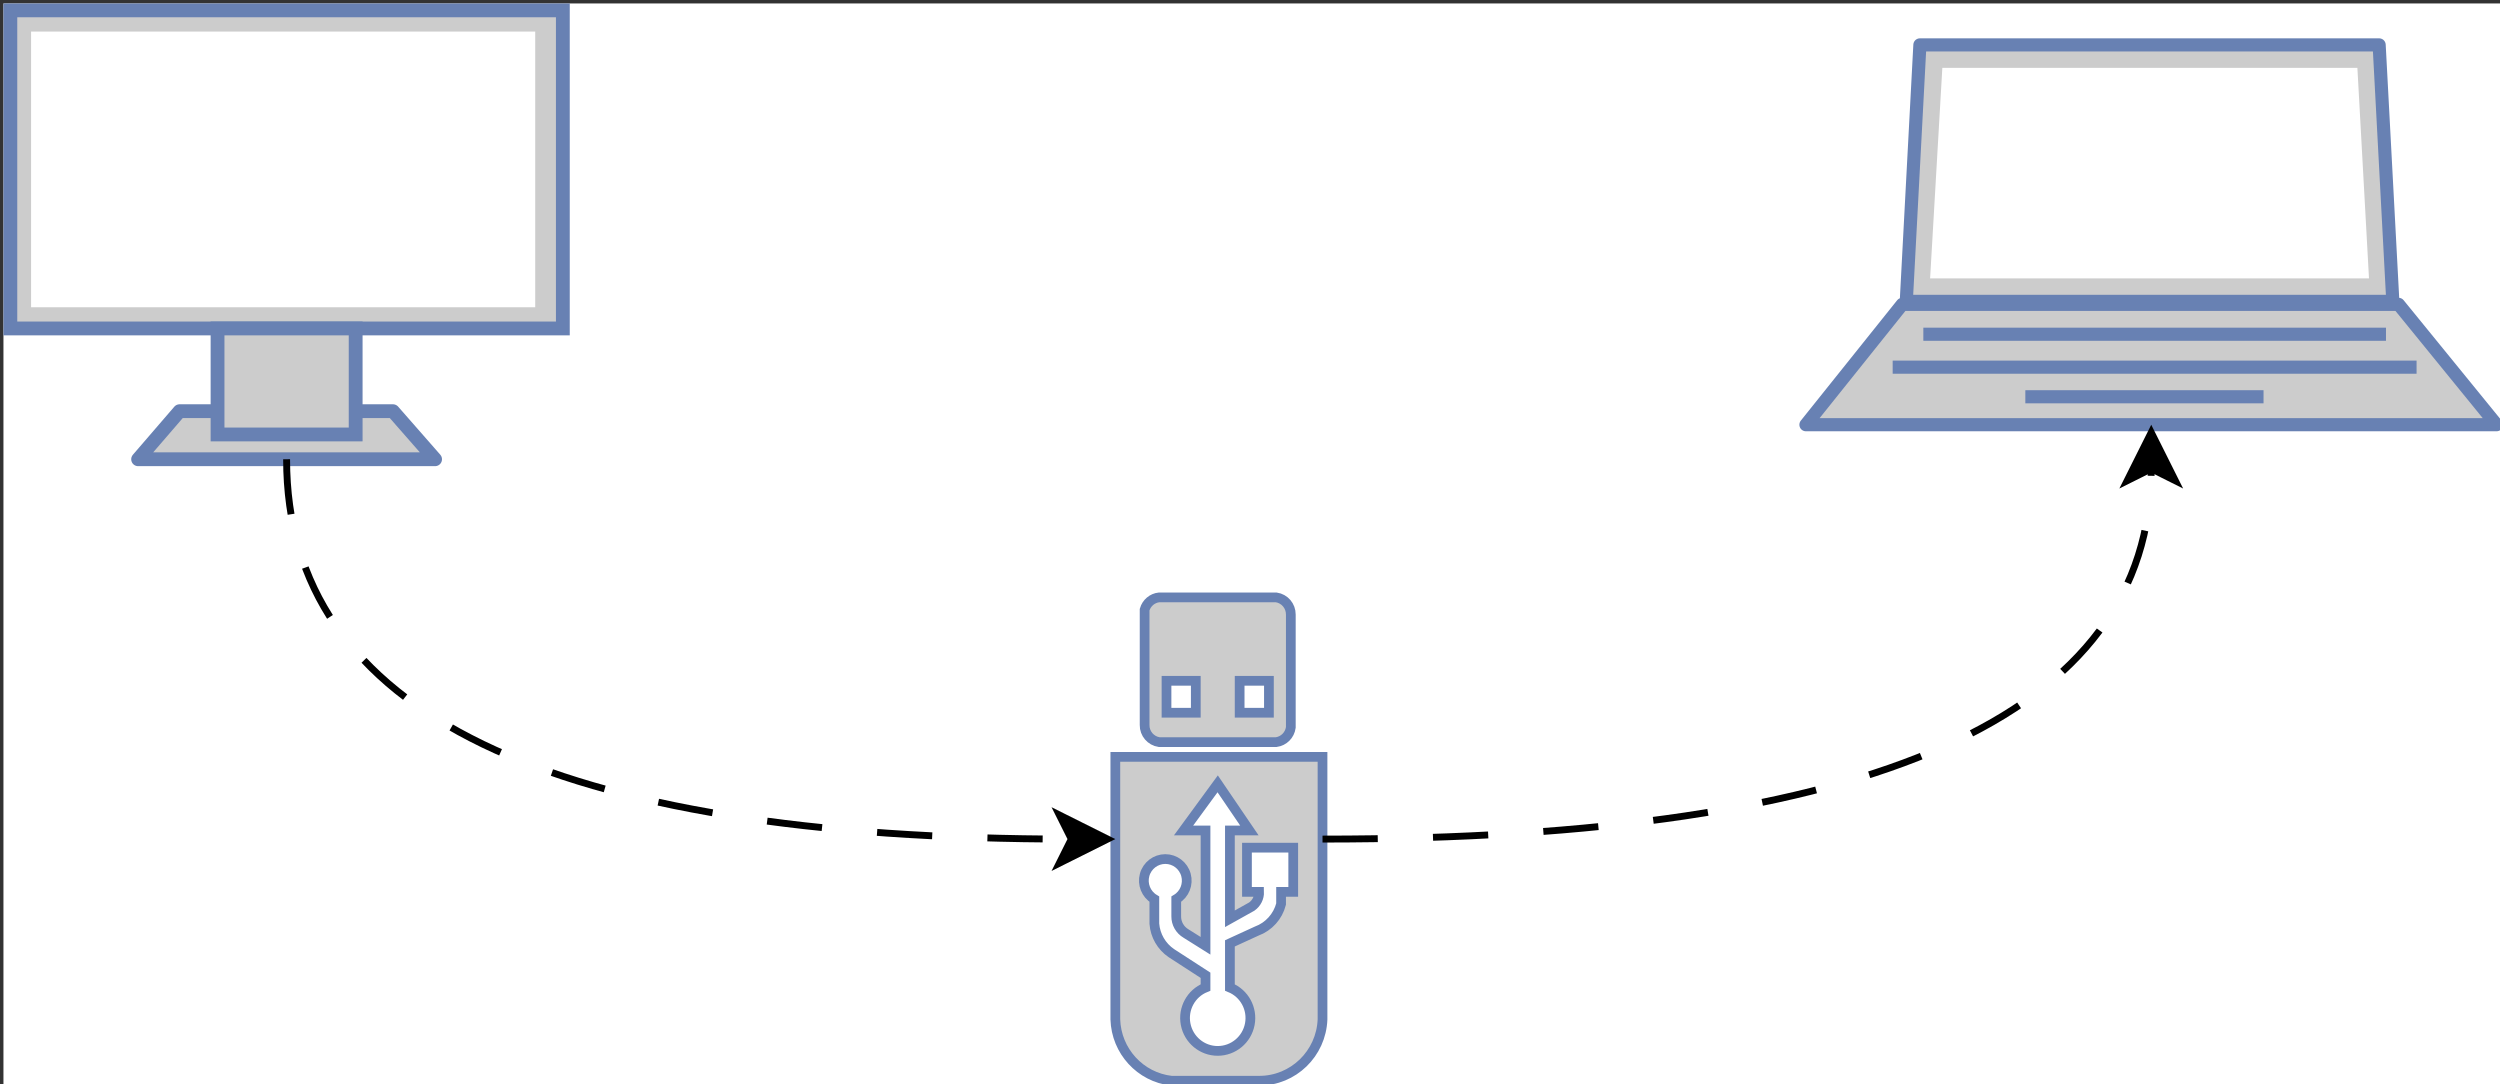 <?xml version="1.0" encoding="UTF-8"?>
<!-- Do not edit this file with editors other than draw.io -->
<!DOCTYPE svg PUBLIC "-//W3C//DTD SVG 1.1//EN" "http://www.w3.org/Graphics/SVG/1.1/DTD/svg11.dtd">
<svg xmlns="http://www.w3.org/2000/svg" xmlns:xlink="http://www.w3.org/1999/xlink" version="1.1" width="362px" height="157px" viewBox="-0.5 -0.5 362 157" content="&lt;mxfile host=&quot;app.diagrams.net&quot; modified=&quot;2024-06-11T15:39:46.697Z&quot; agent=&quot;Mozilla/5.0 (Windows NT 10.0; Win64; x64) AppleWebKit/537.36 (KHTML, like Gecko) Chrome/125.0.0.0 Safari/537.36 Edg/125.0.0.0&quot; etag=&quot;5E-nI2gfIJ8AFfjllo9B&quot; version=&quot;24.5.3&quot; type=&quot;device&quot; scale=&quot;1&quot; border=&quot;0&quot;&gt;&#10;  &lt;diagram name=&quot;第 1 页&quot; id=&quot;7UpL7EmL1X9WOuy76Tm_&quot;&gt;&#10;    &lt;mxGraphModel dx=&quot;1059&quot; dy=&quot;558&quot; grid=&quot;1&quot; gridSize=&quot;10&quot; guides=&quot;1&quot; tooltips=&quot;1&quot; connect=&quot;1&quot; arrows=&quot;1&quot; fold=&quot;1&quot; page=&quot;1&quot; pageScale=&quot;1&quot; pageWidth=&quot;827&quot; pageHeight=&quot;1169&quot; math=&quot;0&quot; shadow=&quot;0&quot;&gt;&#10;      &lt;root&gt;&#10;        &lt;mxCell id=&quot;0&quot; /&gt;&#10;        &lt;mxCell id=&quot;1&quot; parent=&quot;0&quot; /&gt;&#10;        &lt;mxCell id=&quot;3hq3fw6OeW7KAoKT7n-A-1&quot; value=&quot;&quot; style=&quot;fontColor=#0066CC;verticalAlign=top;verticalLabelPosition=bottom;labelPosition=center;align=center;html=1;outlineConnect=0;fillColor=#CCCCCC;strokeColor=#6881B3;gradientColor=none;gradientDirection=north;strokeWidth=2;shape=mxgraph.networks.monitor;&quot; vertex=&quot;1&quot; parent=&quot;1&quot;&gt;&#10;          &lt;mxGeometry x=&quot;250&quot; y=&quot;255&quot; width=&quot;80&quot; height=&quot;65&quot; as=&quot;geometry&quot; /&gt;&#10;        &lt;/mxCell&gt;&#10;        &lt;mxCell id=&quot;3hq3fw6OeW7KAoKT7n-A-2&quot; value=&quot;&quot; style=&quot;fontColor=#0066CC;verticalAlign=top;verticalLabelPosition=bottom;labelPosition=center;align=center;html=1;outlineConnect=0;fillColor=#CCCCCC;strokeColor=#6881B3;gradientColor=none;gradientDirection=north;strokeWidth=2;shape=mxgraph.networks.laptop;&quot; vertex=&quot;1&quot; parent=&quot;1&quot;&gt;&#10;          &lt;mxGeometry x=&quot;510&quot; y=&quot;260&quot; width=&quot;100&quot; height=&quot;55&quot; as=&quot;geometry&quot; /&gt;&#10;        &lt;/mxCell&gt;&#10;        &lt;mxCell id=&quot;3hq3fw6OeW7KAoKT7n-A-3&quot; value=&quot;&quot; style=&quot;fontColor=#0066CC;verticalAlign=top;verticalLabelPosition=bottom;labelPosition=center;align=center;html=1;outlineConnect=0;fillColor=#CCCCCC;strokeColor=#6881B3;gradientColor=none;gradientDirection=north;strokeWidth=2;shape=mxgraph.networks.usb_stick;&quot; vertex=&quot;1&quot; parent=&quot;1&quot;&gt;&#10;          &lt;mxGeometry x=&quot;410&quot; y=&quot;340&quot; width=&quot;30&quot; height=&quot;70&quot; as=&quot;geometry&quot; /&gt;&#10;        &lt;/mxCell&gt;&#10;        &lt;mxCell id=&quot;3hq3fw6OeW7KAoKT7n-A-4&quot; style=&quot;edgeStyle=orthogonalEdgeStyle;rounded=0;orthogonalLoop=1;jettySize=auto;html=1;exitX=0.5;exitY=1;exitDx=0;exitDy=0;exitPerimeter=0;entryX=0;entryY=0.5;entryDx=0;entryDy=0;entryPerimeter=0;curved=1;flowAnimation=1;&quot; edge=&quot;1&quot; parent=&quot;1&quot; source=&quot;3hq3fw6OeW7KAoKT7n-A-1&quot; target=&quot;3hq3fw6OeW7KAoKT7n-A-3&quot;&gt;&#10;          &lt;mxGeometry relative=&quot;1&quot; as=&quot;geometry&quot; /&gt;&#10;        &lt;/mxCell&gt;&#10;        &lt;mxCell id=&quot;3hq3fw6OeW7KAoKT7n-A-5&quot; style=&quot;edgeStyle=orthogonalEdgeStyle;rounded=0;orthogonalLoop=1;jettySize=auto;html=1;exitX=1;exitY=0.5;exitDx=0;exitDy=0;exitPerimeter=0;entryX=0.5;entryY=1;entryDx=0;entryDy=0;entryPerimeter=0;curved=1;flowAnimation=1;&quot; edge=&quot;1&quot; parent=&quot;1&quot; source=&quot;3hq3fw6OeW7KAoKT7n-A-3&quot; target=&quot;3hq3fw6OeW7KAoKT7n-A-2&quot;&gt;&#10;          &lt;mxGeometry relative=&quot;1&quot; as=&quot;geometry&quot; /&gt;&#10;        &lt;/mxCell&gt;&#10;      &lt;/root&gt;&#10;    &lt;/mxGraphModel&gt;&#10;  &lt;/diagram&gt;&#10;&lt;/mxfile&gt;&#10;" style="background-color: rgb(255, 255, 255);"><rect x="-0.5" y="-0.5" width="362" height="157" fill="#333333" stroke="none"/><defs><style>@keyframes ge-flow-animation-2SIIkTfRkZsmpxqaDu19 {&#xa;  to {&#xa;    stroke-dashoffset: 0;&#xa;  }&#xa;}</style></defs><rect fill="#ffffff" width="100%" height="100%" x="0" y="0"/><g><g id="cell-3hq3fw6OeW7KAoKT7n-A-1"><g><rect x="1" y="1" width="80" height="46.06" fill="#cccccc" stroke="#6881b3" stroke-width="2" pointer-events="all"/><path d="M 25.5 59.04 L 56.4 59.04 L 62.5 66 L 19.5 66 Z" fill="#cccccc" stroke="#6881b3" stroke-width="2" stroke-linejoin="round" stroke-miterlimit="10" pointer-events="all"/><rect x="31" y="47.06" width="20" height="15.35" fill="#cccccc" stroke="#6881b3" stroke-width="2" pointer-events="all"/><rect x="4" y="4.07" width="73" height="39.92" fill="#ffffff" stroke="none" pointer-events="all"/></g></g><g id="cell-3hq3fw6OeW7KAoKT7n-A-2"><g><path d="M 274.95 43.57 L 346.81 43.57 L 361 61 L 261 61 Z M 277.5 6 L 344 6 L 345.98 43.14 L 275.53 43.14 Z" fill="#cccccc" stroke="#6881b3" stroke-width="1.9" stroke-linejoin="round" stroke-miterlimit="10" pointer-events="all"/><path d="M 278 47.9 L 344.99 47.9 M 273.56 52.67 L 349.42 52.67 M 292.77 56.95 L 327.26 56.95" fill="none" stroke="#6881b3" stroke-width="1.9" stroke-linejoin="round" stroke-miterlimit="10" pointer-events="all"/><path d="M 280.75 9.33 L 340.85 9.33 L 342.53 39.81 L 278.98 39.81 Z" fill="#ffffff" stroke="none" pointer-events="all"/></g></g><g id="cell-3hq3fw6OeW7KAoKT7n-A-3"><g><path d="M 191 109.09 L 191 147.11 C 190.81 152.07 186.76 156 181.82 155.99 L 169.12 155.99 C 164.6 155.47 161.14 151.69 161 147.11 L 161 109.09 Z M 186.76 122.24 L 180.06 122.24 L 180.06 128.64 L 181.82 128.64 C 181.85 129.48 181.45 130.28 180.76 130.77 L 177.59 132.54 L 177.59 119.75 L 180.41 119.75 L 175.82 113 L 170.88 119.75 L 174.06 119.75 L 174.06 136.45 L 171.24 134.68 C 170.35 134.16 169.81 133.21 169.82 132.19 L 169.82 129.7 C 171.03 128.98 171.6 127.54 171.23 126.19 C 170.86 124.83 169.63 123.89 168.24 123.89 C 166.84 123.89 165.61 124.83 165.24 126.19 C 164.87 127.54 165.45 128.98 166.65 129.7 L 166.65 133.25 C 166.78 134.98 167.69 136.55 169.12 137.52 L 174.06 140.72 L 174.06 142.49 C 171.96 143.34 170.75 145.57 171.18 147.81 C 171.61 150.05 173.56 151.67 175.82 151.67 C 178.09 151.67 180.04 150.05 180.47 147.81 C 180.9 145.57 179.69 143.34 177.59 142.49 L 177.59 136.1 L 181.47 134.32 C 183.21 133.68 184.53 132.22 185 130.41 L 185 128.64 L 186.76 128.64 Z M 167.35 106.96 C 166.13 106.78 165.22 105.72 165.24 104.48 L 165.24 87.78 C 165.52 86.81 166.35 86.1 167.35 86 L 184.29 86 C 185.52 86.18 186.42 87.24 186.41 88.49 L 186.41 104.83 C 186.26 105.94 185.4 106.81 184.29 106.96 Z M 172.65 102.7 L 172.65 98.08 L 168.41 98.08 L 168.41 102.7 Z M 179 102.7 L 183.24 102.7 L 183.24 98.08 L 179 98.08 Z" fill="#cccccc" stroke="#6881b3" stroke-width="1.41" stroke-miterlimit="10" pointer-events="all"/></g></g><g id="cell-3hq3fw6OeW7KAoKT7n-A-4"><g><path d="M 41 66 Q 41 121 154.63 121" fill="none" stroke="rgb(0, 0, 0)" stroke-miterlimit="10" pointer-events="stroke" stroke-dasharray="8" style="animation: 500ms linear 0s infinite normal none running ge-flow-animation-2SIIkTfRkZsmpxqaDu19; stroke-dashoffset: 16;"/><path d="M 159.88 121 L 152.88 124.5 L 154.63 121 L 152.88 117.5 Z" fill="rgb(0, 0, 0)" stroke="rgb(0, 0, 0)" stroke-miterlimit="10" pointer-events="all"/></g></g><g id="cell-3hq3fw6OeW7KAoKT7n-A-5"><g><path d="M 191 121 Q 311 121 311 67.37" fill="none" stroke="rgb(0, 0, 0)" stroke-miterlimit="10" pointer-events="stroke" stroke-dasharray="8" style="animation: 500ms linear 0s infinite normal none running ge-flow-animation-2SIIkTfRkZsmpxqaDu19; stroke-dashoffset: 16;"/><path d="M 311 62.12 L 314.5 69.12 L 311 67.37 L 307.5 69.12 Z" fill="rgb(0, 0, 0)" stroke="rgb(0, 0, 0)" stroke-miterlimit="10" pointer-events="all"/></g></g></g></svg>